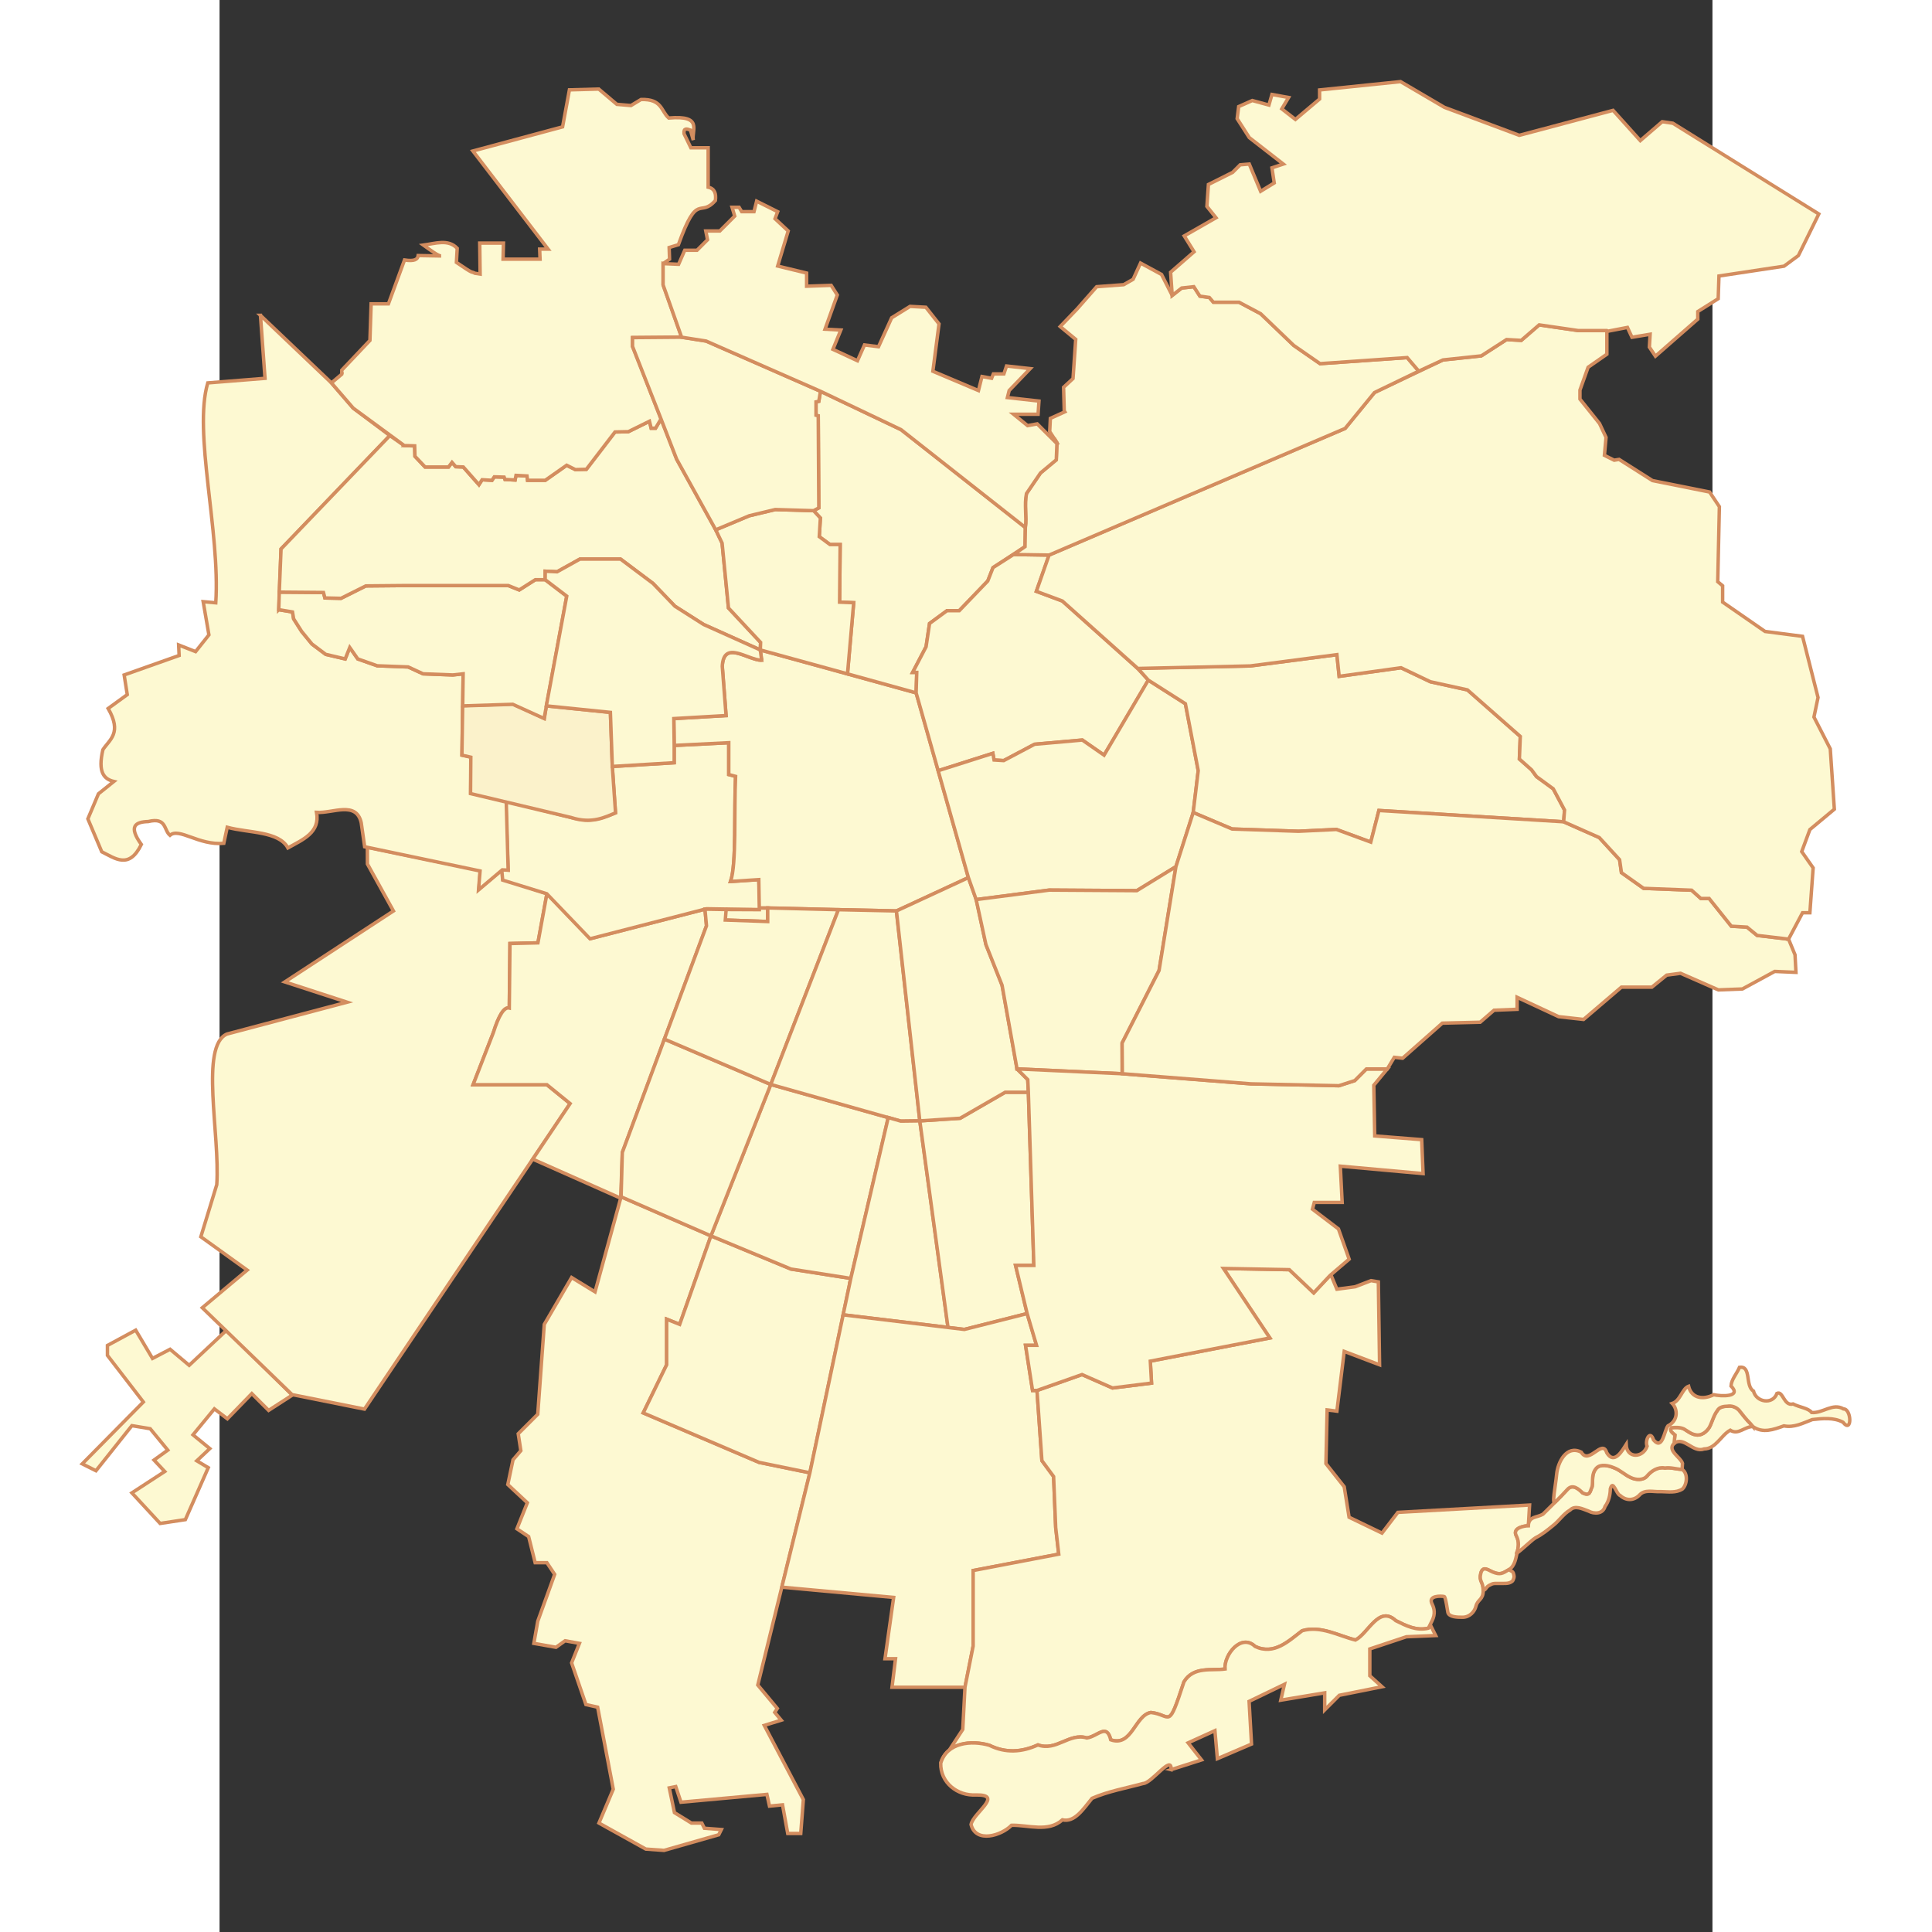 <?xml version="1.0" encoding="UTF-8" standalone="no"?>
<!-- Created with Inkscape (http://www.inkscape.org/) -->

<svg
   xmlns:svg="http://www.w3.org/2000/svg"
   xmlns="http://www.w3.org/2000/svg"
   version="1.0"
   width="600"
   height="600"
   viewBox="0 0 612 792"
   id="svg2"
   xml:space="preserve"
   style="overflow:visible"><rect x="0" y="0" width="612" height="792" fill="#333333" stroke="none"/><defs
   id="defs7548" />




































<path
   d="m 2.893,545.289 26.931,26.617 -9.707,6.264 -6.89,-6.889 -10.021,10.335 -5.324,-4.071 -8.768,10.646 6.889,5.636 -5.324,5.011 4.697,2.818 -9.394,21.295 -10.333,1.565 -11.586,-12.525 13.465,-8.768 -4.385,-4.697 5.636,-4.071 -7.203,-8.768 -7.515,-1.253 -14.718,18.475 -5.636,-2.818 25.053,-25.365 -14.718,-19.103 0,-4.071 11.586,-6.263 6.889,11.586 7.203,-3.758 7.829,6.576 15.345,-14.404 z"
   id="Padre_Hurtado"
   style="fill:#fdf9d2;fill-opacity:1;stroke:#d38d5f;stroke-width:1.414;stroke-opacity:1" /><path
   d="M 29.732,571.71 -7.072,536.094 11.329,520.659 -7.666,507.005 -1.137,485.634 C 0.248,465.055 -8.147,428.829 3.018,423.897 L 52.289,410.838 l -25.527,-8.31 44.522,-29.087 -10.664,-19.265 -0.021,-6.854 46.302,9.498 -0.594,7.718 9.491,-8.01 0.293,3.863 18.117,5.927 -3.692,20.192 -11.465,0.277 -0.277,26.427 c -2.176,-0.501 -4.354,3.174 -6.53,10.092 l -8.31,21.371 30.275,0 9.498,7.718 -84.294,125.255 -29.681,-5.937 z"
   id="Maipú"
   style="fill:#fdf9d2;fill-opacity:1;stroke:#d38d5f;stroke-width:1.414;stroke-opacity:1" /><path
   d="m 134.21,366.317 -3.692,20.192 -11.465,0.277 -0.277,26.427 c -2.176,-0.501 -4.354,3.174 -6.53,10.092 l -8.31,21.371 30.275,0 9.498,7.718 -15.298,22.791 36.045,16.011 0.659,-18.761 34.507,-92.916 -0.624,-6.821 -46.984,12.073 L 134.21,366.317 z"
   id="Cerrillos"
   style="fill:#fdf9d2;fill-opacity:1;stroke:#d38d5f;stroke-width:1.414;stroke-opacity:1" /><path
   d="m 117.297,328.367 1,28.319 -2.61,-0.187 0.373,4.29 18.09,5.595 17.717,18.464 47.743,-12.309 22.007,0.373 -0.56,-12.309 -11.562,0.745 c 2.482,-7.167 1.367,-28.721 2.052,-43.081 l -2.798,-0.745 0,-13.055 -22.379,1.12 0,7.087 -25.372,1.531 1.305,19.022 c -10.79,4.508 -13.516,2.689 -17.707,2.012 l -27.298,-6.873 z"
   id="Estación_Central"
   style="fill:#fdf9d2;fill-opacity:1;stroke:#d38d5f;stroke-width:1.414;stroke-opacity:1" /><path
   d="m 16.762,129.269 29.108,27.7 8.921,10.329 15.024,11.268 -44.601,46.48 -0.939,24.883 5.633,0.939 0.469,2.817 3.286,5.164 4.225,5.164 5.633,4.225 7.982,1.878 1.878,-4.694 3.288,4.694 7.982,2.818 12.676,0.469 6.103,2.817 12.207,0.469 4.225,-0.469 -0.469,33.335 3.669,0.74 -0.096,14.826 14.558,3.358 0.789,28.223 -2.419,-0.105 -9.724,8.214 0.625,-7.764 -47.309,-9.933 -1.408,-9.86 c -2.053,-9.061 -11.702,-3.77 -18.311,-4.225 1.502,8.331 -5.615,11.124 -11.737,14.554 -3.746,-6.91 -16.095,-6.077 -24.883,-8.451 l -1.408,6.572 c -10.24,0.946 -18.339,-6.569 -22.067,-3.286 -2.612,-2.168 -1.292,-7.48 -8.921,-5.633 -5.297,0.148 -8.195,1.937 -2.817,9.39 -5.02,10.294 -10.657,5.766 -16.221,2.998 l -5.691,-13.492 4.33,-10.265 6.315,-5.061 c -3.983,-0.95 -6.673,-3.666 -4.482,-13.037 2.769,-4.221 7.93,-6.794 2.153,-16.889 l 7.828,-5.68 -1.274,-8.058 22.536,-7.982 -0.199,-4.315 6.953,2.726 5.454,-6.862 -2.347,-13.615 5.164,0.469 c 1.886,-29.053 -9.296,-69.947 -3.286,-90.143 l 23.475,-1.878 -1.876,-25.821 z"
   id="Pudahuel"
   style="fill:#fdf9d2;fill-opacity:1;stroke:#d38d5f;stroke-width:1.414;stroke-opacity:1" /><path
   d="m 99.665,289.256 -0.305,20.317 3.645,0.833 -0.112,14.918 41.189,9.796 c 8.733,2.862 14.339,-0.342 18.257,-1.892 l -1.322,-19.035 -0.793,-22.154 -26.272,-2.672 -0.779,5.121 -12.914,-5.899 -20.595,0.667 z"
   id="Lo_Prado"
   style="fill:#fbf2cb;fill-opacity:1;stroke:#d38d5f;stroke-width:1.414;stroke-opacity:1" /><path
   d="m 24.274,249.929 0.209,-7.196 18.117,0.15 0.598,2.245 6.589,0.15 10.182,-5.092 16.022,-0.148 42.376,0 4.492,1.797 6.588,-4.192 4.043,0 8.835,6.738 -9.284,50.161 -12.842,-5.824 -20.518,0.66 0.18,-13.157 -4.225,0.469 -12.207,-0.469 -6.103,-2.817 -12.676,-0.469 -7.982,-2.818 -3.288,-4.694 -1.878,4.694 -7.982,-1.878 -5.633,-4.225 -4.225,-5.164 -3.286,-5.164 -0.469,-2.817 -5.632,-0.94 z"
   id="Cerro_Navia"
   style="fill:#fdf9d2;fill-opacity:1;stroke:#d38d5f;stroke-width:1.414;stroke-opacity:1" /><path
   d="m 207.328,377.155 17.383,0.621 0,-5.588 -3.726,0 56.498,1.241 29.49,-13.659 -21.419,-75.744 -63.87,-17.586 0.543,4.236 c -5.793,-0.133 -15.602,-8.529 -16.142,2.483 l 1.553,20.178 -21.419,1.241 0.148,11.005 22.379,-1.12 0,13.055 2.798,0.745 c -0.683,14.36 0.431,35.912 -2.052,43.081 l 11.562,-0.745 0.216,12.309 -13.593,-0.062"
   id="Santiago"
   style="fill:#fdf9d2;fill-opacity:1;stroke:#d38d5f;stroke-width:1.414;stroke-opacity:1" /><path
   d="m 75.716,182.658 -5.901,-4.091 -44.603,46.479 -0.73,17.687 18.117,0.15 0.598,2.245 6.589,0.15 10.182,-5.092 16.022,-0.148 42.376,0 4.492,1.797 6.588,-4.192 4.043,0 0.018,-3.48 4.866,0.236 9.376,-5.22 16.614,0 13.291,9.969 9.018,9.375 11.749,7.477 23.26,10.444 0.119,-3.085 -13.173,-14.121 -2.61,-26.583 -2.612,-5.459 -16.022,-28.957 -6.408,-16.497 -2.254,3.798 -1.78,0 -0.711,-2.849 -8.663,4.272 -5.459,0.119 -11.749,15.309 -4.509,0.119 -3.56,-1.78 -8.782,6.171 -7.24,0 -0.238,-1.78 -4.509,-0.236 -0.372,1.885 -4.137,-0.225 -0.355,-0.949 -4.035,-0.119 -0.95,1.424 -4.035,-0.238 -1.305,2.018 -6.408,-7.24 -3.087,-0.119 -1.543,-1.78 -1.424,1.899 -9.612,0 -4.154,-4.39 -0.119,-4.272 -4.269,-0.119 z"
   id="Renca"
   style="fill:#fdf9d2;fill-opacity:1;stroke:#d38d5f;stroke-width:1.414;stroke-opacity:1" /><path
   d="m 222.229,270.678 -0.543,-4.236 -23.26,-10.444 -11.749,-7.477 -9.018,-9.375 -13.291,-9.969 -16.614,0 -9.376,5.22 -4.866,-0.236 -0.018,3.48 8.835,6.738 -8.375,44.986 26.272,2.672 0.793,22.154 25.351,-1.521 0,-7.087 -0.148,-11.005 21.419,-1.241 -1.553,-20.178 c 0.542,-11.011 10.35,-2.614 16.142,-2.482 z"
   id="Quinta_Normal"
   style="fill:#fdf9d2;fill-opacity:1;stroke:#d38d5f;stroke-width:1.414;stroke-opacity:1" /><path
   d="m 285.557,284.028 -28.14,-7.788 2.545,-29.163 -5.786,-0.232 0.232,-23.609 -4.167,0 -4.397,-3.241 0.462,-7.638 -2.777,-3.009 2.129,-1.147 -0.229,-37.741 -0.915,-0.229 0,-5.489 1.144,-0.229 0.686,-4.118 33.028,15.733 50.968,40.123 -0.14,7.842 -13.125,8.591 -2.148,5.488 -11.694,12.17 -5.01,0 -7.159,5.25 -1.432,9.546 -5.489,10.5 1.671,0 -0.259,8.389 z"
   id="Recoleta"
   style="fill:#fdf9d2;fill-opacity:1;stroke:#d38d5f;stroke-width:1.414;stroke-opacity:1" /><path
   d="m 217.143,211.431 -13.733,5.762 2.612,5.459 2.61,26.583 13.173,14.121 -0.119,3.085 35.73,9.797 2.545,-29.163 -5.786,-0.232 0.232,-23.609 -4.167,0 -4.397,-3.241 0.462,-7.638 -2.777,-3.009 -15.739,-0.462 -10.646,2.547 z"
   id="Independencia"
   style="fill:#fdf9d2;fill-opacity:1;stroke:#d38d5f;stroke-width:1.414;stroke-opacity:1" /><path
   d="m 50.11,153.403 -4.239,3.567 8.921,10.329 20.924,15.359 4.272,0.119 0.119,4.272 4.154,4.39 9.612,0 1.424,-1.899 1.543,1.78 3.087,0.119 6.408,7.24 1.305,-2.018 4.035,0.238 0.95,-1.424 4.036,0.119 0.355,0.949 4.137,0.225 0.372,-1.885 4.509,0.236 0.238,1.78 7.24,0 8.782,-6.171 3.56,1.78 4.509,-0.119 11.749,-15.309 5.459,-0.119 8.663,-4.272 0.711,2.849 1.78,0 2.254,-3.798 -11.675,-29.712 0,-3.63 20.112,-0.164 -7.583,-21.432 0,-8.738 2.638,-1.813 -0.165,-4.781 3.792,-1.154 c 7.942,-22.191 8.726,-10.715 15.168,-18.134 0.342,-2.764 -0.243,-4.866 -2.968,-5.441 l 0,-7.913 0,-8.244 -7.09,0 -2.803,-5.77 c -0.257,-2.483 1.176,-2.008 2.637,-1.483 l 1.154,4.122 c -0.72,-4.06 4.096,-10.299 -10.056,-9.068 -3.245,-2.841 -2.644,-7.879 -11.375,-7.583 l -4.122,2.473 -5.77,-0.495 -7.419,-6.265 -12.034,0.329 -2.803,15.168 -36.764,9.892 30.829,40.225 -3.461,0 0.164,4.122 -15.168,0 0.165,-6.595 -9.727,0 0.165,12.695 -2.144,-0.329 c -1.988,-1.089 0.271,0.939 -7.583,-4.451 l 0.329,-5.77 c -3.672,-3.903 -8.931,-1.982 -13.849,-1.319 2.859,2.035 6.07,4.511 7.254,4.451 l -9.397,-0.165 c -0.174,1.547 -1.492,2.456 -5.605,1.814 l -6.595,17.969 -7.09,0 -0.495,15.002 -11.541,12.2 0,1.65 0.003,0 z"
   id="Quilicura"
   style="fill:#fdf9d2;fill-opacity:1;stroke:#d38d5f;stroke-width:1.414;stroke-opacity:1" /><path
   d="m 243.529,209.347 2.129,-1.147 -0.229,-37.741 -0.915,-0.229 0,-5.489 1.144,-0.229 0.686,-4.118 -46.89,-20.586 -10.036,-1.574 -20.112,0.164 0,3.627 11.675,29.712 6.408,16.497 16.022,28.957 13.733,-5.762 10.647,-2.547 15.739,0.464 z"
   id="Conchalí"
   style="fill:#fdf9d2;fill-opacity:1;stroke:#d38d5f;stroke-width:1.414;stroke-opacity:1" /><path
   d="m 164.609,490.613 36.826,16.012 -12.809,36.293 -5.338,-2.135 0,18.68 -9.607,19.746 47.5,20.282 20.815,4.27 -21.35,86.995 8.006,9.607 -1.068,1.602 2.668,3.203 -6.938,2.135 16.012,30.422 -1.068,13.877 -5.336,0 -2.135,-11.742 -5.336,0.533 -1.068,-4.803 -35.225,3.204 -2.135,-6.405 -2.668,0.534 2.135,10.141 6.938,4.27 4.27,0 1.068,2.135 6.938,0.533 -1.068,2.135 -22.417,6.405 -7.471,-0.534 -19.213,-10.674 5.871,-13.877 -6.404,-33.623 -4.803,-1.068 -5.871,-17.079 3.203,-8.005 -5.871,-1.068 -3.736,2.668 -9.074,-1.601 1.601,-9.074 6.938,-19.215 -3.203,-4.802 -4.803,0 -1.601,-6.404 -1.068,-4.272 -4.803,-3.203 4.27,-10.674 -8.006,-7.471 2.135,-10.141 3.203,-3.737 -1.068,-6.937 8.006,-8.006 2.668,-36.826 11.209,-19.213 9.607,5.871 10.673,-38.966 z"
   id="San_Bernardo"
   style="fill:#fdf9d2;fill-opacity:1;stroke:#d38d5f;stroke-width:1.414;stroke-opacity:1" /><path
   d="m 201.436,506.625 32.806,13.605 24.533,3.843 -16.775,79.688 -20.815,-4.27 -47.5,-20.282 9.607,-19.746 0,-18.68 5.338,2.135 12.808,-36.293 z"
   id="El_Bosque"
   style="fill:#fdf9d2;fill-opacity:1;stroke:#d38d5f;stroke-width:1.414;stroke-opacity:1" /><path
   d="m 258.774,524.072 -24.533,-3.843 -32.806,-13.605 24.53,-62.062 48.157,13.563 -15.349,65.948 z"
   id="La_Cisterna"
   style="fill:#fdf9d2;fill-opacity:1;stroke:#d38d5f;stroke-width:1.414;stroke-opacity:1" /><path
   d="m 165.114,472.433 -0.503,18.18 36.826,16.012 24.53,-62.062 -43.599,-18.587 -17.253,46.458 z"
   id="Lo_Espejo"
   style="fill:#fdf9d2;fill-opacity:1;stroke:#d38d5f;stroke-width:1.414;stroke-opacity:1" /><path
   d="m 224.713,372.188 28.997,0.734 -27.745,71.641 -43.599,-18.587 17.253,-46.458 -0.624,-6.821 8.685,0.151 -0.352,4.306 17.383,0.621 0,-5.587 0.001,0 z"
   id="Pedro_Aguirre_Cerda"
   style="fill:#fdf9d2;fill-opacity:1;stroke:#d38d5f;stroke-width:1.414;stroke-opacity:1" /><path
   d="m 225.964,444.562 27.745,-71.641 23.746,0.508 9.607,86.062 -7.791,0.102 -53.307,-15.031 z"
   id="San_Miguel"
   style="fill:#fdf9d2;fill-opacity:1;stroke:#d38d5f;stroke-width:1.414;stroke-opacity:1" /><path
   d="m 287.064,459.491 -7.791,0.102 -5.151,-1.469 -15.347,65.948 -3.142,14.923 42.996,5.161 -11.565,-84.665 z"
   id="San_Ramón"
   style="fill:#fdf9d2;fill-opacity:1;stroke:#d38d5f;stroke-width:1.414;stroke-opacity:1" /><path
   d="m 287.064,459.491 11.548,84.696 6.707,0.799 25.746,-6.499 -4.75,-19.746 7.498,0 -2.25,-70.989 -9.499,0 -18.476,10.667 -16.524,1.072 z"
   id="La_Granja"
   style="fill:#fdf9d2;fill-opacity:1;stroke:#d38d5f;stroke-width:1.414;stroke-opacity:1" /><path
   d="m 287.064,459.491 -9.578,-86.062 29.49,-13.659 3.268,9.051 3.921,18.38 6.617,16.665 6.127,34.31 4.412,4.412 0.245,5.162 -9.499,0 -18.476,10.667 -16.525,1.073 z"
   id="San_Joaquín"
   style="fill:#fdf9d2;fill-opacity:1;stroke:#d38d5f;stroke-width:1.414;stroke-opacity:1" /><path
   d="m 331.066,538.488 -25.746,6.499 -49.673,-5.981 -13.646,64.753 -11.498,46.881 45.838,4.207 -3.546,25.118 4.314,0 -1.438,11.695 29.91,0 3.355,-16.872 0,-30.963 35.087,-6.711 -1.246,-10.833 -0.863,-20.995 -4.793,-6.517 -2.014,-28.76 -1.821,0 -2.876,-18.501 4.506,0 -3.85,-13.02 z"
   id="La_Pintana"
   style="fill:#fdf9d2;fill-opacity:1;stroke:#d38d5f;stroke-width:1.414;stroke-opacity:1" /><path
   d="m 325.492,227.314 -8.416,5.37 -2.148,5.488 -11.694,12.17 -5.01,0 -7.159,5.25 -1.432,9.546 -5.489,10.5 1.671,0 -0.259,8.389 9.04,31.918 22.41,-7.119 0.496,2.726 3.965,0.247 12.638,-6.691 19.577,-1.735 8.921,6.195 18.184,-30.765 -4.308,-4.67 -30.975,-27.754 -10.656,-3.965 5.205,-14.868 -14.561,-0.232 z"
   id="Providencia"
   style="fill:#fdf9d2;fill-opacity:1;stroke:#d38d5f;stroke-width:1.414;stroke-opacity:1" /><path
   d="m 294.595,315.944 22.41,-7.119 0.496,2.726 3.965,0.247 12.638,-6.691 19.577,-1.735 8.921,6.195 18.127,-30.765 15.21,9.683 5.261,27.448 -2.059,17.154 -7.091,22.187 -16.011,9.836 -35.911,-0.229 -29.964,3.888 -3.181,-9.008 -12.389,-43.816 z"
   id="Ñuñoa"
   style="fill:#fdf9d2;fill-opacity:1;stroke:#d38d5f;stroke-width:1.414;stroke-opacity:1" /><path
   d="m 380.727,278.804 15.21,9.683 5.261,27.448 -2.059,17.154 15.947,6.753 27.219,0.926 15.554,-0.741 14.072,5.185 3.333,-12.962 75.734,4.629 0.37,-4.815 -4.628,-8.703 -6.852,-5 -2.036,-2.777 -5,-4.444 0.372,-9.257 -21.665,-19.072 -15.183,-3.333 -12.036,-5.741 -25.367,3.518 -0.926,-8.888 -35.552,4.628 -46.107,0.926 4.338,4.881 z"
   id="La_Reina"
   style="fill:#fdf9d2;fill-opacity:1;stroke:#d38d5f;stroke-width:1.414;stroke-opacity:1" /><path
   d="m 326.908,438.178 -6.127,-34.31 -6.617,-16.665 -4.003,-18.43 29.964,-3.888 35.911,0.229 16.011,-9.836 -6.906,42.566 -15.142,29.739 0,12.589 -43.09,-1.994 z"
   id="Macul"
   style="fill:#fdf9d2;fill-opacity:1;stroke:#d38d5f;stroke-width:1.414;stroke-opacity:1" /><path
   d="m 495.538,667.465 c -4.972,1.151 -9.088,-0.973 -13.366,-3.104 -6.957,-6.441 -11.247,5.28 -16.521,7.948 -6.95,-1.734 -14.232,-6.024 -21.829,-3.813 -5.541,4.194 -11.467,10.123 -19.274,6.469 -5.732,-5.5 -12.764,3.288 -12.354,9.223 -5.498,0.783 -12.881,-1.233 -16.849,5.283 -6.65,20.24 -5.027,13.463 -13.556,12.545 -6.531,1.15 -7.749,14.26 -16.453,11.19 -1.724,-6.916 -5.227,-1.414 -9.776,-0.748 -7.201,-2.247 -12.512,5.587 -20.069,2.853 -6.551,2.978 -13.168,3.474 -19.924,0.147 -7.282,-2.134 -17.444,-1.227 -19.931,7.364 l 9.038,-13.861 0.905,-17.304 3.355,-16.872 0,-30.963 35.087,-6.711 -1.246,-10.833 -0.863,-20.995 -4.793,-6.517 -2.014,-28.76 18.455,-6.523 12.498,5.499 15.998,-2.001 -0.501,-8.999 48.99,-9.499 -18.997,-28.495 26.996,0.501 9.998,9.499 6.998,-7.5 2.501,6 7.498,-1 6.5,-2.5 2.999,0.501 0.501,33.995 -14.498,-5.499 -2.999,24.497 -4,-0.501 -0.501,21.997 7.5,9.499 1.999,12.498 13.498,6.499 6.5,-8.498 53.991,-3 -0.501,8.499 c -1.606,0 -6.565,0.87 -5,3.999 0.97,1.939 1.223,3.608 0.501,6.5 -0.624,2.501 -0.868,5.922 -3.5,7.5 -2.646,1.586 -3.56,2.175 -6.499,1 -1.811,-0.725 -4.167,-2.831 -5,0.501 -0.844,3.374 1,3.321 1,6.998 0,3.955 -2.268,3.573 -2.999,6.5 -0.564,2.261 -2.585,4.499 -5.499,4.499 -2.293,0 -5.522,-0.089 -6,-1.999 -0.106,-0.427 -0.911,-6.381 -1.5,-6.5 -1.386,-0.276 -6.726,-0.454 -4.998,3 0.913,1.83 1.483,4.033 0,6.998 -0.499,0.994 -1,1.994 -1.499,2.993 z"
   id="Puente_Alto"
   style="fill:#fdf9d2;fill-opacity:1;stroke:#d38d5f;stroke-width:1.414;stroke-opacity:1" /><path
   d="m 390.054,725.457 c 0.503,-6.55 -7.923,5.581 -11.431,5.663 -6.991,1.917 -14.297,3.173 -20.948,6.069 -3.556,4.337 -7.098,10.007 -12.145,8.837 -5.851,5.26 -14.004,2.057 -20.863,2.227 -4.149,4.249 -14.615,7.481 -16.599,-0.3 0.885,-4.812 13.547,-12.304 2.09,-12.131 -7.79,0.457 -14.701,-5.131 -14.523,-13 2.487,-8.591 12.648,-9.498 19.931,-7.364 6.756,3.329 13.373,2.832 19.924,-0.147 7.556,2.735 12.867,-5.099 20.069,-2.853 4.549,-0.666 8.053,-6.166 9.776,0.748 8.703,3.07 9.922,-10.041 16.453,-11.19 8.529,0.918 6.906,7.695 13.556,-12.545 3.968,-6.516 11.351,-4.501 16.849,-5.283 -0.41,-5.936 6.623,-14.724 12.354,-9.223 7.807,3.654 13.733,-2.275 19.274,-6.469 7.596,-2.21 14.878,2.081 21.829,3.813 5.273,-2.668 9.564,-14.389 16.521,-7.948 4.279,2.131 8.396,4.256 13.366,3.104 l 1,-1 1.999,4 -11.998,0.501 -14.997,4.998 0,10.998 4.998,4.499 -17.497,3.5 -6,6 0,-6.999 -17.997,3 1.5,-6.5 -14.498,6.999 1,17.497 -13.997,6 -1,-11.498 -10.998,4.998 5.499,6.999 -12.501,4 z m 138.478,-81.985 c -2.646,1.586 -3.56,2.175 -6.499,1 -1.811,-0.725 -4.167,-2.831 -5,0.501 -0.844,3.374 1,3.321 1,6.998 0.256,-0.139 0.561,-0.206 0.768,-0.413 0.485,-0.485 0.817,-1.226 1.633,-1.633 0.607,-0.304 1.377,-0.817 2.45,-0.817 1.034,0 2.07,0 3.104,0 0.851,0 1.688,0.028 2.45,-0.163 0.665,-0.165 1.574,-0.588 1.797,-1.144 0.339,-0.85 0.602,-1.186 0.327,-2.288 -0.301,-1.205 -0.335,-1.09 -1.308,-1.633 -0.239,-0.137 -0.481,-0.273 -0.723,-0.407 z m 3.5,-7.5 c -2.169,3.109 5.712,-4.597 7.43,-5.577 2.603,-1.267 4.877,-3.131 7.104,-4.942 2.534,-1.915 4.294,-4.849 7.085,-6.444 2.086,-2.086 5.22,-0.372 7.517,0.431 2.384,1.309 5.934,1.253 6.796,-1.883 1.562,-2.117 2.121,-4.676 2.178,-7.248 1.14,-3.985 2.36,2.217 4.079,2.793 2.373,2.146 5.457,2.134 7.742,-0.093 2.214,-2.653 5.862,-1.326 8.815,-1.54 3.003,0.034 6.251,0.657 8.943,-1.082 1.888,-1.834 2.357,-6.362 -0.143,-8.024 -2.377,-0.086 -4.649,-0.913 -7.07,-0.564 -2.8,-0.581 -5.584,1.157 -7.31,3.279 -1.601,1.876 -4.632,1.606 -6.63,0.653 -2.484,-1.099 -4.454,-3.164 -7.074,-4.091 -2.09,-0.854 -5.278,-1.606 -7.025,0.153 -2.197,2.438 -1.342,5.113 -1.783,7.61 -0.929,2.06 -0.82,4.034 -3.843,2.627 -1.656,-1.598 -4.074,-3.778 -6.197,-1.558 -3.225,3.558 -6.732,6.865 -10.128,10.257 -2.469,1.466 -5.85,0.779 -5.985,4.742 -1.606,0 -6.565,0.87 -5,3.999 0.97,1.94 1.223,3.61 0.501,6.501 z m 96.564,-51.166 -1.055,-1.256 c -1.702,-1.668 -3.15,-3.567 -4.618,-5.435 -1.2,-1.299 -3.03,-1.964 -4.778,-1.657 -1.513,0.031 -3.362,0.288 -4.136,1.782 -1.555,2.047 -2.105,4.622 -3.275,6.863 -1.171,1.872 -3.285,3.604 -5.632,3.068 -1.828,-0.253 -3.244,-1.495 -4.778,-2.387 -1.561,-0.725 -3.334,-0.682 -5.007,-0.516 -1.345,1.09 0.482,2.278 1.299,3.002 l -0.342,3.42 c 4.054,-3.105 7.706,4.047 12.292,2.291 4.884,-0.092 6.923,-5.612 10.725,-7.684 3.295,2.128 5.868,-1.538 9.304,-1.492 z"
   id="Pirque"
   style="fill:#fdf9d2;fill-opacity:1;stroke:#d38d5f;stroke-width:1.414;stroke-opacity:1" /><path
   d="m 596.275,591.691 0.342,-3.42 c -0.817,-0.724 -2.644,-1.912 -1.299,-3.002 1.673,-0.165 3.447,-0.208 5.007,0.516 1.534,0.892 2.95,2.134 4.778,2.387 2.347,0.536 4.461,-1.196 5.632,-3.068 1.169,-2.243 1.721,-4.816 3.275,-6.863 0.773,-1.493 2.622,-1.749 4.136,-1.782 1.748,-0.307 3.577,0.358 4.778,1.657 1.468,1.866 2.916,3.767 4.618,5.435 l 1.055,1.256 c 4.06,2.893 8.485,1.203 12.693,-0.284 4.139,0.847 7.903,-1.175 11.638,-2.588 4.137,-0.465 8.789,-0.943 12.587,1.09 3.772,4.863 3.572,-5.505 0.197,-5.458 -4.399,-2.597 -8.532,1.889 -13.037,1.471 -1.384,-1.837 -4.888,-2.081 -7.626,-3.494 -3.808,1.011 -4.089,-5.524 -6.599,-4.352 -1.742,4.809 -8.528,3.63 -9.624,-0.932 -3.515,-2.079 -0.775,-10.49 -5.737,-9.744 -1.056,2.545 -3.34,4.97 -3.478,7.651 4.618,4.692 -4.291,4.238 -7.114,3.576 -4.016,2.079 -9.006,1.7 -10.278,-3.468 -2.704,1.014 -3.329,5.963 -6.698,7.054 2.269,2.342 2.535,7.027 -1.786,9.192 -1.529,1.97 -2.135,10.126 -5.867,5.79 -1.459,-4.457 -3.633,0.277 -2.651,2.554 -1.708,4.887 -8.337,5.151 -8.593,-0.735 -1.523,2.381 -4.874,8.555 -7.959,3.389 -1.827,-5.94 -7.295,5.219 -10.437,-0.216 -6.041,-3.114 -9.646,4.139 -10.104,9.112 -0.457,4.976 -2.185,12.944 -0.481,11.248 1.704,-1.695 3.388,-3.412 5,-5.191 2.124,-2.22 4.542,-0.04 6.197,1.558 3.023,1.405 2.914,-0.567 3.843,-2.627 0.441,-2.497 -0.414,-5.172 1.783,-7.61 1.745,-1.759 4.935,-1.007 7.025,-0.153 2.62,0.925 4.59,2.991 7.074,4.091 1.998,0.953 5.031,1.223 6.63,-0.653 1.726,-2.122 4.509,-3.86 7.31,-3.279 2.421,-0.348 4.693,0.479 7.07,0.564 l 0.146,-2.476 c -0.751,-2.569 -6.458,-5.239 -3.447,-8.195 z"
   id="San_José_de_Maipo"
   style="fill:#fdf9d2;fill-opacity:1;stroke:#d38d5f;stroke-width:1.414;stroke-opacity:1" /><path
   d="m 326.908,438.178 4.412,4.412 0.245,5.162 2.25,70.989 -7.498,0 4.75,19.746 3.849,13.017 -4.506,0 2.876,18.501 1.821,0 18.455,-6.523 12.498,5.499 15.998,-2.001 -0.501,-8.999 48.99,-9.499 -18.997,-28.495 26.996,0.501 9.998,9.499 6.707,-7.139 7.815,-6.671 -4.385,-12.391 -10.653,-8.102 0.74,-2.763 11.438,0 -0.762,-14.869 33.931,3.05 -0.571,-13.916 -19.253,-1.524 -0.382,-20.778 5.527,-6.673 -8.577,0 -4.765,4.767 -6.482,2.097 -36.027,-0.764 -52.756,-4.146 -43.18,-1.987 z"
   id="La_Florida"
   style="fill:#fdf9d2;fill-opacity:1;stroke:#d38d5f;stroke-width:1.414;stroke-opacity:1" /><path
   d="m 550.999,336.881 -75.734,-4.629 -3.333,12.962 -14.072,-5.185 -15.554,0.741 -27.219,-0.926 -15.947,-6.753 -7.091,22.187 -6.906,42.566 -15.142,29.739 0.09,12.583 52.756,4.146 36.027,0.764 6.482,-2.097 4.765,-4.767 8.577,0 2.88,-4.781 3.406,0.379 16.276,-14.383 15.52,-0.379 5.677,-4.921 9.462,-0.379 0,-4.921 17.033,7.948 10.22,1.135 15.518,-13.248 12.491,0 6.056,-4.921 5.679,-0.756 15.518,6.813 9.841,-0.379 13.248,-7.191 8.704,0.379 -0.379,-7.191 -2.65,-6.434 -12.869,-1.514 -4.163,-3.406 -6.435,-0.379 -9.085,-11.356 -3.406,0 -3.785,-3.406 -19.683,-0.756 -9.085,-6.435 -0.756,-5.3 -8.327,-9.085 -14.608,-6.463 z"
   id="Peñalolén"
   style="fill:#fdf9d2;fill-opacity:1;stroke:#d38d5f;stroke-width:1.414;stroke-opacity:1" /><path
   d="m 643.2,384.983 -12.869,-1.514 -4.163,-3.406 -6.435,-0.379 -9.085,-11.356 -3.406,0 -3.785,-3.406 -19.683,-0.756 -9.085,-6.435 -0.756,-5.3 -8.327,-9.085 -14.609,-6.468 0.37,-4.815 -4.628,-8.703 -6.852,-5 -2.036,-2.777 -5,-4.444 0.372,-9.257 -21.665,-19.072 -15.183,-3.333 -12.036,-5.741 -25.367,3.518 -0.926,-8.888 -35.552,4.628 -46.062,1.031 -30.931,-27.649 -10.656,-3.965 5.205,-14.868 121.365,-51.92 12.034,-14.707 28.077,-13.371 15.709,-1.671 10.362,-6.685 6.016,0.335 7.354,-6.352 16.044,2.34 11.699,0 0,9.693 -7.689,5.348 -3.343,9.359 0,3.676 8.023,10.028 2.674,5.683 -0.669,7.354 4.011,2.005 2.006,-0.334 13.703,8.69 23.399,4.68 4.011,6.016 -0.669,30.753 2.005,1.671 0,6.685 17.382,12.033 15.376,2.005 6.35,25.068 -1.671,8.022 6.687,13.037 1.671,24.735 -10.028,8.357 -3.343,9.025 4.68,6.685 -1.336,18.385 -3.009,0 -5.735,10.81 z"
   id="Las_Condes"
   style="fill:#fdf9d2;fill-opacity:1;stroke:#d38d5f;stroke-width:1.414;stroke-opacity:1" /><path
   d="m 330.78,202.346 c -0.936,4.53 0.157,9.361 -0.44,13.905 l -0.14,7.842 -4.709,3.221 14.558,0.233 121.365,-51.92 12.034,-14.707 18.156,-8.777 -4.752,-5.56 -35.706,2.491 -10.794,-7.473 -13.563,-13.009 -8.859,-4.706 -10.517,0 -1.66,-1.937 -3.874,-0.554 -2.491,-3.876 -4.983,0.554 -3.874,3.044 -4.368,-8.601 -8.61,-4.669 -3.044,6.643 -3.874,2.214 -11.071,0.83 -8.027,9.134 -6.92,7.196 6.366,5.259 -1.107,16.054 -3.874,3.597 0.277,9.689 0.238,0.352 -5.932,2.695 -0.269,5.392 2.965,4.583 -0.269,7.009 -6.47,5.392 -5.761,8.458 z"
   id="Vitacura"
   style="fill:#fdf9d2;fill-opacity:1;stroke:#d38d5f;stroke-width:1.414;stroke-opacity:1" /><path
   d="m 390.529,121.121 3.874,-3.044 4.983,-0.554 2.491,3.876 3.874,0.554 1.66,1.937 10.517,0 8.859,4.706 13.563,13.009 10.794,7.473 35.706,-2.491 4.752,5.56 9.923,-4.594 15.709,-1.671 10.362,-6.685 6.016,0.335 7.354,-6.352 16.044,2.34 11.699,0 0.378,0.26 8.063,-1.551 1.859,4.031 7.442,-1.24 -0.311,5.271 2.482,3.722 17.362,-15.193 0,-3.101 8.372,-5.271 0.31,-9.303 26.665,-4.031 5.891,-4.341 8.372,-17.054 -59.841,-37.206 -4.34,-0.621 -8.992,7.751 -11.163,-12.402 -38.446,10.232 -30.696,-11.472 -17.984,-10.543 -33.176,3.411 0,3.72 -9.922,8.371 -5.581,-4.341 2.791,-4.651 -6.821,-1.24 -1.24,4.341 -6.821,-1.859 -5.581,2.48 -0.619,4.96 4.962,7.751 13.952,10.852 -4.651,1.551 0.93,6.2 -5.581,3.411 -4.651,-11.162 -3.722,0.31 -3.099,3.101 -9.923,4.962 -0.619,8.992 3.722,4.651 -13.023,7.442 4.031,6.511 -9.612,8.371 0.65,9.53 z"
   id="Lo_Barnechea"
   style="fill:#fdf9d2;fill-opacity:1;stroke:#d38d5f;stroke-width:1.414;stroke-opacity:1" /><path
   d="m 181.834,108.065 0,8.738 7.583,21.432 10.036,1.574 46.89,20.586 33.028,15.733 50.968,40.123 c 0.595,-4.545 -0.498,-9.376 0.44,-13.905 l 5.761,-8.457 6.47,-5.392 0.269,-7.009 0.539,0.899 -8.627,-8.627 -3.953,0.718 -5.751,-4.673 10.065,0 0.359,-5.392 -12.941,-1.438 0.72,-2.876 8.627,-8.986 -9.704,-1.077 -1.079,3.235 -4.313,0 -0.72,1.797 -3.953,-0.718 -1.438,5.751 -18.691,-7.908 2.517,-19.41 -5.392,-6.83 -6.47,-0.359 -7.548,4.673 -5.392,11.862 -5.751,-0.718 -2.876,6.47 -10.065,-4.673 3.235,-7.908 -6.47,-0.359 5.032,-14.018 -2.517,-3.953 -10.065,0.359 0,-5.392 -11.862,-2.875 4.313,-14.377 -5.392,-5.032 1.079,-2.875 -8.627,-4.314 -1.079,4.314 -5.032,0 -1.079,-1.797 -2.876,0 1.079,3.594 -6.11,6.11 -5.751,0 0.718,3.594 -4.313,4.314 -5.032,0 -2.515,5.751 -6.346,-0.28 z"
   id="Huechuraba"
   style="fill:#fdf9d2;fill-opacity:1;stroke:#d38d5f;stroke-width:1.414;stroke-opacity:1" />
</svg>